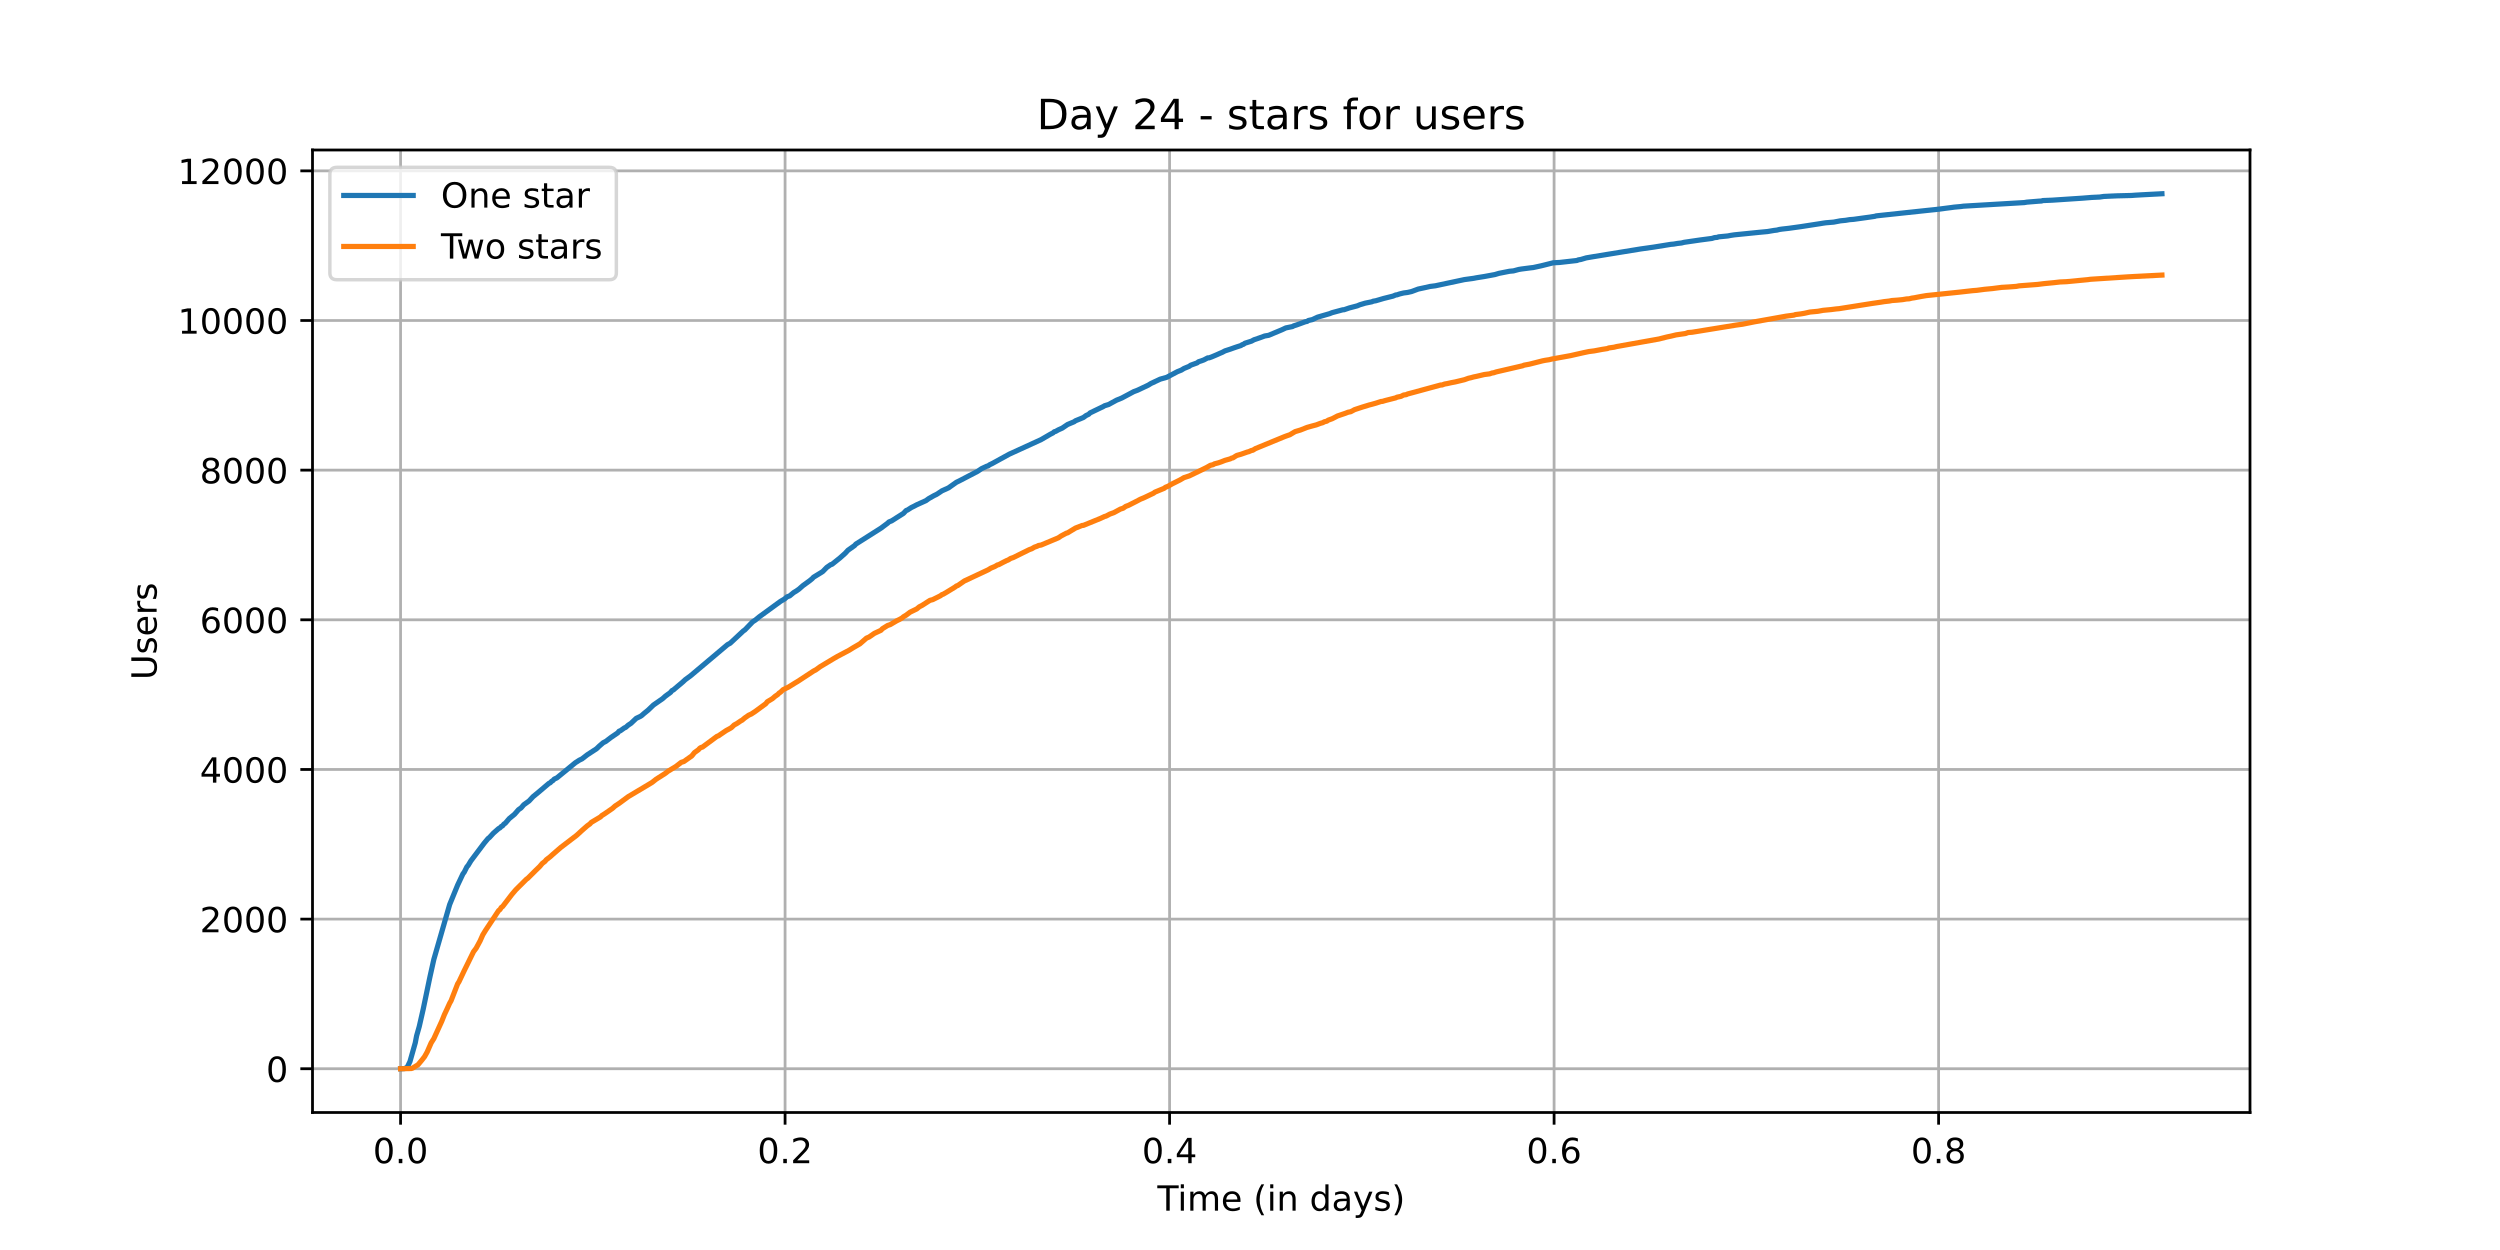 <?xml version="1.0" encoding="utf-8" standalone="no"?>
<!DOCTYPE svg PUBLIC "-//W3C//DTD SVG 1.1//EN"
  "http://www.w3.org/Graphics/SVG/1.1/DTD/svg11.dtd">
<!-- Created with matplotlib (https://matplotlib.org/) -->
<svg height="360pt" version="1.1" viewBox="0 0 720 360" width="720pt" xmlns="http://www.w3.org/2000/svg" xmlns:xlink="http://www.w3.org/1999/xlink">
 <defs>
  <style type="text/css">*{stroke-linecap:butt;stroke-linejoin:round;}</style>
 </defs>
 <g id="figure_1">
  <g id="patch_1">
   <path d="M 0 360 
L 720 360 
L 720 0 
L 0 0 
z
" style="fill:#ffffff;"/>
  </g>
  <g id="axes_1">
   <g id="patch_2">
    <path d="M 90 320.4 
L 648 320.4 
L 648 43.2 
L 90 43.2 
z
" style="fill:#ffffff;"/>
   </g>
   <g id="matplotlib.axis_1">
    <g id="xtick_1">
     <g id="line2d_1">
      <path clip-path="url(#p009ee804f8)" d="M 115.364 320.4 
L 115.364 43.2 
" style="fill:none;stroke:#b0b0b0;stroke-linecap:square;stroke-width:0.8;"/>
     </g>
     <g id="line2d_2">
      <defs>
       <path d="M 0 0 
L 0 3.5 
" id="mb1e931dc56" style="stroke:#000000;stroke-width:0.8;"/>
      </defs>
      <g>
       <use style="stroke:#000000;stroke-width:0.8;" x="115.364" xlink:href="#mb1e931dc56" y="320.4"/>
      </g>
     </g>
     <g id="text_1">
      <!-- 0.0 -->
      <g transform="translate(107.412 334.998)scale(0.1 -0.1)">
       <defs>
        <path d="M 31.781 66.406 
Q 24.172 66.406 20.328 58.906 
Q 16.5 51.422 16.5 36.375 
Q 16.5 21.391 20.328 13.891 
Q 24.172 6.391 31.781 6.391 
Q 39.453 6.391 43.281 13.891 
Q 47.125 21.391 47.125 36.375 
Q 47.125 51.422 43.281 58.906 
Q 39.453 66.406 31.781 66.406 
z
M 31.781 74.219 
Q 44.047 74.219 50.516 64.516 
Q 56.984 54.828 56.984 36.375 
Q 56.984 17.969 50.516 8.266 
Q 44.047 -1.422 31.781 -1.422 
Q 19.531 -1.422 13.062 8.266 
Q 6.594 17.969 6.594 36.375 
Q 6.594 54.828 13.062 64.516 
Q 19.531 74.219 31.781 74.219 
z
" id="DejaVuSans-48"/>
        <path d="M 10.688 12.406 
L 21 12.406 
L 21 0 
L 10.688 0 
z
" id="DejaVuSans-46"/>
       </defs>
       <use xlink:href="#DejaVuSans-48"/>
       <use x="63.623" xlink:href="#DejaVuSans-46"/>
       <use x="95.41" xlink:href="#DejaVuSans-48"/>
      </g>
     </g>
    </g>
    <g id="xtick_2">
     <g id="line2d_3">
      <path clip-path="url(#p009ee804f8)" d="M 226.101 320.4 
L 226.101 43.2 
" style="fill:none;stroke:#b0b0b0;stroke-linecap:square;stroke-width:0.8;"/>
     </g>
     <g id="line2d_4">
      <g>
       <use style="stroke:#000000;stroke-width:0.8;" x="226.101" xlink:href="#mb1e931dc56" y="320.4"/>
      </g>
     </g>
     <g id="text_2">
      <!-- 0.2 -->
      <g transform="translate(218.15 334.998)scale(0.1 -0.1)">
       <defs>
        <path d="M 19.188 8.297 
L 53.609 8.297 
L 53.609 0 
L 7.328 0 
L 7.328 8.297 
Q 12.938 14.109 22.625 23.891 
Q 32.328 33.688 34.812 36.531 
Q 39.547 41.844 41.422 45.531 
Q 43.312 49.219 43.312 52.781 
Q 43.312 58.594 39.234 62.25 
Q 35.156 65.922 28.609 65.922 
Q 23.969 65.922 18.812 64.312 
Q 13.672 62.703 7.812 59.422 
L 7.812 69.391 
Q 13.766 71.781 18.938 73 
Q 24.125 74.219 28.422 74.219 
Q 39.75 74.219 46.484 68.547 
Q 53.219 62.891 53.219 53.422 
Q 53.219 48.922 51.531 44.891 
Q 49.859 40.875 45.406 35.406 
Q 44.188 33.984 37.641 27.219 
Q 31.109 20.453 19.188 8.297 
z
" id="DejaVuSans-50"/>
       </defs>
       <use xlink:href="#DejaVuSans-48"/>
       <use x="63.623" xlink:href="#DejaVuSans-46"/>
       <use x="95.41" xlink:href="#DejaVuSans-50"/>
      </g>
     </g>
    </g>
    <g id="xtick_3">
     <g id="line2d_5">
      <path clip-path="url(#p009ee804f8)" d="M 336.839 320.4 
L 336.839 43.2 
" style="fill:none;stroke:#b0b0b0;stroke-linecap:square;stroke-width:0.8;"/>
     </g>
     <g id="line2d_6">
      <g>
       <use style="stroke:#000000;stroke-width:0.8;" x="336.839" xlink:href="#mb1e931dc56" y="320.4"/>
      </g>
     </g>
     <g id="text_3">
      <!-- 0.4 -->
      <g transform="translate(328.888 334.998)scale(0.1 -0.1)">
       <defs>
        <path d="M 37.797 64.312 
L 12.891 25.391 
L 37.797 25.391 
z
M 35.203 72.906 
L 47.609 72.906 
L 47.609 25.391 
L 58.016 25.391 
L 58.016 17.188 
L 47.609 17.188 
L 47.609 0 
L 37.797 0 
L 37.797 17.188 
L 4.891 17.188 
L 4.891 26.703 
z
" id="DejaVuSans-52"/>
       </defs>
       <use xlink:href="#DejaVuSans-48"/>
       <use x="63.623" xlink:href="#DejaVuSans-46"/>
       <use x="95.41" xlink:href="#DejaVuSans-52"/>
      </g>
     </g>
    </g>
    <g id="xtick_4">
     <g id="line2d_7">
      <path clip-path="url(#p009ee804f8)" d="M 447.577 320.4 
L 447.577 43.2 
" style="fill:none;stroke:#b0b0b0;stroke-linecap:square;stroke-width:0.8;"/>
     </g>
     <g id="line2d_8">
      <g>
       <use style="stroke:#000000;stroke-width:0.8;" x="447.577" xlink:href="#mb1e931dc56" y="320.4"/>
      </g>
     </g>
     <g id="text_4">
      <!-- 0.6 -->
      <g transform="translate(439.625 334.998)scale(0.1 -0.1)">
       <defs>
        <path d="M 33.016 40.375 
Q 26.375 40.375 22.484 35.828 
Q 18.609 31.297 18.609 23.391 
Q 18.609 15.531 22.484 10.953 
Q 26.375 6.391 33.016 6.391 
Q 39.656 6.391 43.531 10.953 
Q 47.406 15.531 47.406 23.391 
Q 47.406 31.297 43.531 35.828 
Q 39.656 40.375 33.016 40.375 
z
M 52.594 71.297 
L 52.594 62.312 
Q 48.875 64.062 45.094 64.984 
Q 41.312 65.922 37.594 65.922 
Q 27.828 65.922 22.672 59.328 
Q 17.531 52.734 16.797 39.406 
Q 19.672 43.656 24.016 45.922 
Q 28.375 48.188 33.594 48.188 
Q 44.578 48.188 50.953 41.516 
Q 57.328 34.859 57.328 23.391 
Q 57.328 12.156 50.688 5.359 
Q 44.047 -1.422 33.016 -1.422 
Q 20.359 -1.422 13.672 8.266 
Q 6.984 17.969 6.984 36.375 
Q 6.984 53.656 15.188 63.938 
Q 23.391 74.219 37.203 74.219 
Q 40.922 74.219 44.703 73.484 
Q 48.484 72.75 52.594 71.297 
z
" id="DejaVuSans-54"/>
       </defs>
       <use xlink:href="#DejaVuSans-48"/>
       <use x="63.623" xlink:href="#DejaVuSans-46"/>
       <use x="95.41" xlink:href="#DejaVuSans-54"/>
      </g>
     </g>
    </g>
    <g id="xtick_5">
     <g id="line2d_9">
      <path clip-path="url(#p009ee804f8)" d="M 558.315 320.4 
L 558.315 43.2 
" style="fill:none;stroke:#b0b0b0;stroke-linecap:square;stroke-width:0.8;"/>
     </g>
     <g id="line2d_10">
      <g>
       <use style="stroke:#000000;stroke-width:0.8;" x="558.315" xlink:href="#mb1e931dc56" y="320.4"/>
      </g>
     </g>
     <g id="text_5">
      <!-- 0.8 -->
      <g transform="translate(550.363 334.998)scale(0.1 -0.1)">
       <defs>
        <path d="M 31.781 34.625 
Q 24.75 34.625 20.719 30.859 
Q 16.703 27.094 16.703 20.516 
Q 16.703 13.922 20.719 10.156 
Q 24.75 6.391 31.781 6.391 
Q 38.812 6.391 42.859 10.172 
Q 46.922 13.969 46.922 20.516 
Q 46.922 27.094 42.891 30.859 
Q 38.875 34.625 31.781 34.625 
z
M 21.922 38.812 
Q 15.578 40.375 12.031 44.719 
Q 8.5 49.078 8.5 55.328 
Q 8.5 64.062 14.719 69.141 
Q 20.953 74.219 31.781 74.219 
Q 42.672 74.219 48.875 69.141 
Q 55.078 64.062 55.078 55.328 
Q 55.078 49.078 51.531 44.719 
Q 48 40.375 41.703 38.812 
Q 48.828 37.156 52.797 32.312 
Q 56.781 27.484 56.781 20.516 
Q 56.781 9.906 50.312 4.234 
Q 43.844 -1.422 31.781 -1.422 
Q 19.734 -1.422 13.25 4.234 
Q 6.781 9.906 6.781 20.516 
Q 6.781 27.484 10.781 32.312 
Q 14.797 37.156 21.922 38.812 
z
M 18.312 54.391 
Q 18.312 48.734 21.844 45.562 
Q 25.391 42.391 31.781 42.391 
Q 38.141 42.391 41.719 45.562 
Q 45.312 48.734 45.312 54.391 
Q 45.312 60.062 41.719 63.234 
Q 38.141 66.406 31.781 66.406 
Q 25.391 66.406 21.844 63.234 
Q 18.312 60.062 18.312 54.391 
z
" id="DejaVuSans-56"/>
       </defs>
       <use xlink:href="#DejaVuSans-48"/>
       <use x="63.623" xlink:href="#DejaVuSans-46"/>
       <use x="95.41" xlink:href="#DejaVuSans-56"/>
      </g>
     </g>
    </g>
    <g id="text_6">
     <!-- Time (in days) -->
     <g transform="translate(333.327 348.677)scale(0.1 -0.1)">
      <defs>
       <path d="M -0.297 72.906 
L 61.375 72.906 
L 61.375 64.594 
L 35.5 64.594 
L 35.5 0 
L 25.594 0 
L 25.594 64.594 
L -0.297 64.594 
z
" id="DejaVuSans-84"/>
       <path d="M 9.422 54.688 
L 18.406 54.688 
L 18.406 0 
L 9.422 0 
z
M 9.422 75.984 
L 18.406 75.984 
L 18.406 64.594 
L 9.422 64.594 
z
" id="DejaVuSans-105"/>
       <path d="M 52 44.188 
Q 55.375 50.25 60.062 53.125 
Q 64.75 56 71.094 56 
Q 79.641 56 84.281 50.016 
Q 88.922 44.047 88.922 33.016 
L 88.922 0 
L 79.891 0 
L 79.891 32.719 
Q 79.891 40.578 77.094 44.375 
Q 74.312 48.188 68.609 48.188 
Q 61.625 48.188 57.562 43.547 
Q 53.516 38.922 53.516 30.906 
L 53.516 0 
L 44.484 0 
L 44.484 32.719 
Q 44.484 40.625 41.703 44.406 
Q 38.922 48.188 33.109 48.188 
Q 26.219 48.188 22.156 43.531 
Q 18.109 38.875 18.109 30.906 
L 18.109 0 
L 9.078 0 
L 9.078 54.688 
L 18.109 54.688 
L 18.109 46.188 
Q 21.188 51.219 25.484 53.609 
Q 29.781 56 35.688 56 
Q 41.656 56 45.828 52.969 
Q 50 49.953 52 44.188 
z
" id="DejaVuSans-109"/>
       <path d="M 56.203 29.594 
L 56.203 25.203 
L 14.891 25.203 
Q 15.484 15.922 20.484 11.062 
Q 25.484 6.203 34.422 6.203 
Q 39.594 6.203 44.453 7.469 
Q 49.312 8.734 54.109 11.281 
L 54.109 2.781 
Q 49.266 0.734 44.188 -0.344 
Q 39.109 -1.422 33.891 -1.422 
Q 20.797 -1.422 13.156 6.188 
Q 5.516 13.812 5.516 26.812 
Q 5.516 40.234 12.766 48.109 
Q 20.016 56 32.328 56 
Q 43.359 56 49.781 48.891 
Q 56.203 41.797 56.203 29.594 
z
M 47.219 32.234 
Q 47.125 39.594 43.094 43.984 
Q 39.062 48.391 32.422 48.391 
Q 24.906 48.391 20.391 44.141 
Q 15.875 39.891 15.188 32.172 
z
" id="DejaVuSans-101"/>
       <path id="DejaVuSans-32"/>
       <path d="M 31 75.875 
Q 24.469 64.656 21.281 53.656 
Q 18.109 42.672 18.109 31.391 
Q 18.109 20.125 21.312 9.062 
Q 24.516 -2 31 -13.188 
L 23.188 -13.188 
Q 15.875 -1.703 12.234 9.375 
Q 8.594 20.453 8.594 31.391 
Q 8.594 42.281 12.203 53.312 
Q 15.828 64.359 23.188 75.875 
z
" id="DejaVuSans-40"/>
       <path d="M 54.891 33.016 
L 54.891 0 
L 45.906 0 
L 45.906 32.719 
Q 45.906 40.484 42.875 44.328 
Q 39.844 48.188 33.797 48.188 
Q 26.516 48.188 22.312 43.547 
Q 18.109 38.922 18.109 30.906 
L 18.109 0 
L 9.078 0 
L 9.078 54.688 
L 18.109 54.688 
L 18.109 46.188 
Q 21.344 51.125 25.703 53.562 
Q 30.078 56 35.797 56 
Q 45.219 56 50.047 50.172 
Q 54.891 44.344 54.891 33.016 
z
" id="DejaVuSans-110"/>
       <path d="M 45.406 46.391 
L 45.406 75.984 
L 54.391 75.984 
L 54.391 0 
L 45.406 0 
L 45.406 8.203 
Q 42.578 3.328 38.25 0.953 
Q 33.938 -1.422 27.875 -1.422 
Q 17.969 -1.422 11.734 6.484 
Q 5.516 14.406 5.516 27.297 
Q 5.516 40.188 11.734 48.094 
Q 17.969 56 27.875 56 
Q 33.938 56 38.25 53.625 
Q 42.578 51.266 45.406 46.391 
z
M 14.797 27.297 
Q 14.797 17.391 18.875 11.75 
Q 22.953 6.109 30.078 6.109 
Q 37.203 6.109 41.297 11.75 
Q 45.406 17.391 45.406 27.297 
Q 45.406 37.203 41.297 42.844 
Q 37.203 48.484 30.078 48.484 
Q 22.953 48.484 18.875 42.844 
Q 14.797 37.203 14.797 27.297 
z
" id="DejaVuSans-100"/>
       <path d="M 34.281 27.484 
Q 23.391 27.484 19.188 25 
Q 14.984 22.516 14.984 16.5 
Q 14.984 11.719 18.141 8.906 
Q 21.297 6.109 26.703 6.109 
Q 34.188 6.109 38.703 11.406 
Q 43.219 16.703 43.219 25.484 
L 43.219 27.484 
z
M 52.203 31.203 
L 52.203 0 
L 43.219 0 
L 43.219 8.297 
Q 40.141 3.328 35.547 0.953 
Q 30.953 -1.422 24.312 -1.422 
Q 15.922 -1.422 10.953 3.297 
Q 6 8.016 6 15.922 
Q 6 25.141 12.172 29.828 
Q 18.359 34.516 30.609 34.516 
L 43.219 34.516 
L 43.219 35.406 
Q 43.219 41.609 39.141 45 
Q 35.062 48.391 27.688 48.391 
Q 23 48.391 18.547 47.266 
Q 14.109 46.141 10.016 43.891 
L 10.016 52.203 
Q 14.938 54.109 19.578 55.047 
Q 24.219 56 28.609 56 
Q 40.484 56 46.344 49.844 
Q 52.203 43.703 52.203 31.203 
z
" id="DejaVuSans-97"/>
       <path d="M 32.172 -5.078 
Q 28.375 -14.844 24.75 -17.812 
Q 21.141 -20.797 15.094 -20.797 
L 7.906 -20.797 
L 7.906 -13.281 
L 13.188 -13.281 
Q 16.891 -13.281 18.938 -11.516 
Q 21 -9.766 23.484 -3.219 
L 25.094 0.875 
L 2.984 54.688 
L 12.5 54.688 
L 29.594 11.922 
L 46.688 54.688 
L 56.203 54.688 
z
" id="DejaVuSans-121"/>
       <path d="M 44.281 53.078 
L 44.281 44.578 
Q 40.484 46.531 36.375 47.5 
Q 32.281 48.484 27.875 48.484 
Q 21.188 48.484 17.844 46.438 
Q 14.5 44.391 14.5 40.281 
Q 14.5 37.156 16.891 35.375 
Q 19.281 33.594 26.516 31.984 
L 29.594 31.297 
Q 39.156 29.25 43.188 25.516 
Q 47.219 21.781 47.219 15.094 
Q 47.219 7.469 41.188 3.016 
Q 35.156 -1.422 24.609 -1.422 
Q 20.219 -1.422 15.453 -0.562 
Q 10.688 0.297 5.422 2 
L 5.422 11.281 
Q 10.406 8.688 15.234 7.391 
Q 20.062 6.109 24.812 6.109 
Q 31.156 6.109 34.562 8.281 
Q 37.984 10.453 37.984 14.406 
Q 37.984 18.062 35.516 20.016 
Q 33.062 21.969 24.703 23.781 
L 21.578 24.516 
Q 13.234 26.266 9.516 29.906 
Q 5.812 33.547 5.812 39.891 
Q 5.812 47.609 11.281 51.797 
Q 16.75 56 26.812 56 
Q 31.781 56 36.172 55.266 
Q 40.578 54.547 44.281 53.078 
z
" id="DejaVuSans-115"/>
       <path d="M 8.016 75.875 
L 15.828 75.875 
Q 23.141 64.359 26.781 53.312 
Q 30.422 42.281 30.422 31.391 
Q 30.422 20.453 26.781 9.375 
Q 23.141 -1.703 15.828 -13.188 
L 8.016 -13.188 
Q 14.5 -2 17.703 9.062 
Q 20.906 20.125 20.906 31.391 
Q 20.906 42.672 17.703 53.656 
Q 14.5 64.656 8.016 75.875 
z
" id="DejaVuSans-41"/>
      </defs>
      <use xlink:href="#DejaVuSans-84"/>
      <use x="57.959" xlink:href="#DejaVuSans-105"/>
      <use x="85.742" xlink:href="#DejaVuSans-109"/>
      <use x="183.154" xlink:href="#DejaVuSans-101"/>
      <use x="244.678" xlink:href="#DejaVuSans-32"/>
      <use x="276.465" xlink:href="#DejaVuSans-40"/>
      <use x="315.479" xlink:href="#DejaVuSans-105"/>
      <use x="343.262" xlink:href="#DejaVuSans-110"/>
      <use x="406.641" xlink:href="#DejaVuSans-32"/>
      <use x="438.428" xlink:href="#DejaVuSans-100"/>
      <use x="501.904" xlink:href="#DejaVuSans-97"/>
      <use x="563.184" xlink:href="#DejaVuSans-121"/>
      <use x="622.363" xlink:href="#DejaVuSans-115"/>
      <use x="674.463" xlink:href="#DejaVuSans-41"/>
     </g>
    </g>
   </g>
   <g id="matplotlib.axis_2">
    <g id="ytick_1">
     <g id="line2d_11">
      <path clip-path="url(#p009ee804f8)" d="M 90 307.8 
L 648 307.8 
" style="fill:none;stroke:#b0b0b0;stroke-linecap:square;stroke-width:0.8;"/>
     </g>
     <g id="line2d_12">
      <defs>
       <path d="M 0 0 
L -3.5 0 
" id="mcac20d9ba2" style="stroke:#000000;stroke-width:0.8;"/>
      </defs>
      <g>
       <use style="stroke:#000000;stroke-width:0.8;" x="90" xlink:href="#mcac20d9ba2" y="307.8"/>
      </g>
     </g>
     <g id="text_7">
      <!-- 0 -->
      <g transform="translate(76.638 311.599)scale(0.1 -0.1)">
       <use xlink:href="#DejaVuSans-48"/>
      </g>
     </g>
    </g>
    <g id="ytick_2">
     <g id="line2d_13">
      <path clip-path="url(#p009ee804f8)" d="M 90 264.701 
L 648 264.701 
" style="fill:none;stroke:#b0b0b0;stroke-linecap:square;stroke-width:0.8;"/>
     </g>
     <g id="line2d_14">
      <g>
       <use style="stroke:#000000;stroke-width:0.8;" x="90" xlink:href="#mcac20d9ba2" y="264.701"/>
      </g>
     </g>
     <g id="text_8">
      <!-- 2000 -->
      <g transform="translate(57.55 268.5)scale(0.1 -0.1)">
       <use xlink:href="#DejaVuSans-50"/>
       <use x="63.623" xlink:href="#DejaVuSans-48"/>
       <use x="127.246" xlink:href="#DejaVuSans-48"/>
       <use x="190.869" xlink:href="#DejaVuSans-48"/>
      </g>
     </g>
    </g>
    <g id="ytick_3">
     <g id="line2d_15">
      <path clip-path="url(#p009ee804f8)" d="M 90 221.602 
L 648 221.602 
" style="fill:none;stroke:#b0b0b0;stroke-linecap:square;stroke-width:0.8;"/>
     </g>
     <g id="line2d_16">
      <g>
       <use style="stroke:#000000;stroke-width:0.8;" x="90" xlink:href="#mcac20d9ba2" y="221.602"/>
      </g>
     </g>
     <g id="text_9">
      <!-- 4000 -->
      <g transform="translate(57.55 225.401)scale(0.1 -0.1)">
       <use xlink:href="#DejaVuSans-52"/>
       <use x="63.623" xlink:href="#DejaVuSans-48"/>
       <use x="127.246" xlink:href="#DejaVuSans-48"/>
       <use x="190.869" xlink:href="#DejaVuSans-48"/>
      </g>
     </g>
    </g>
    <g id="ytick_4">
     <g id="line2d_17">
      <path clip-path="url(#p009ee804f8)" d="M 90 178.503 
L 648 178.503 
" style="fill:none;stroke:#b0b0b0;stroke-linecap:square;stroke-width:0.8;"/>
     </g>
     <g id="line2d_18">
      <g>
       <use style="stroke:#000000;stroke-width:0.8;" x="90" xlink:href="#mcac20d9ba2" y="178.503"/>
      </g>
     </g>
     <g id="text_10">
      <!-- 6000 -->
      <g transform="translate(57.55 182.302)scale(0.1 -0.1)">
       <use xlink:href="#DejaVuSans-54"/>
       <use x="63.623" xlink:href="#DejaVuSans-48"/>
       <use x="127.246" xlink:href="#DejaVuSans-48"/>
       <use x="190.869" xlink:href="#DejaVuSans-48"/>
      </g>
     </g>
    </g>
    <g id="ytick_5">
     <g id="line2d_19">
      <path clip-path="url(#p009ee804f8)" d="M 90 135.404 
L 648 135.404 
" style="fill:none;stroke:#b0b0b0;stroke-linecap:square;stroke-width:0.8;"/>
     </g>
     <g id="line2d_20">
      <g>
       <use style="stroke:#000000;stroke-width:0.8;" x="90" xlink:href="#mcac20d9ba2" y="135.404"/>
      </g>
     </g>
     <g id="text_11">
      <!-- 8000 -->
      <g transform="translate(57.55 139.203)scale(0.1 -0.1)">
       <use xlink:href="#DejaVuSans-56"/>
       <use x="63.623" xlink:href="#DejaVuSans-48"/>
       <use x="127.246" xlink:href="#DejaVuSans-48"/>
       <use x="190.869" xlink:href="#DejaVuSans-48"/>
      </g>
     </g>
    </g>
    <g id="ytick_6">
     <g id="line2d_21">
      <path clip-path="url(#p009ee804f8)" d="M 90 92.305 
L 648 92.305 
" style="fill:none;stroke:#b0b0b0;stroke-linecap:square;stroke-width:0.8;"/>
     </g>
     <g id="line2d_22">
      <g>
       <use style="stroke:#000000;stroke-width:0.8;" x="90" xlink:href="#mcac20d9ba2" y="92.305"/>
      </g>
     </g>
     <g id="text_12">
      <!-- 10000 -->
      <g transform="translate(51.188 96.104)scale(0.1 -0.1)">
       <defs>
        <path d="M 12.406 8.297 
L 28.516 8.297 
L 28.516 63.922 
L 10.984 60.406 
L 10.984 69.391 
L 28.422 72.906 
L 38.281 72.906 
L 38.281 8.297 
L 54.391 8.297 
L 54.391 0 
L 12.406 0 
z
" id="DejaVuSans-49"/>
       </defs>
       <use xlink:href="#DejaVuSans-49"/>
       <use x="63.623" xlink:href="#DejaVuSans-48"/>
       <use x="127.246" xlink:href="#DejaVuSans-48"/>
       <use x="190.869" xlink:href="#DejaVuSans-48"/>
       <use x="254.492" xlink:href="#DejaVuSans-48"/>
      </g>
     </g>
    </g>
    <g id="ytick_7">
     <g id="line2d_23">
      <path clip-path="url(#p009ee804f8)" d="M 90 49.206 
L 648 49.206 
" style="fill:none;stroke:#b0b0b0;stroke-linecap:square;stroke-width:0.8;"/>
     </g>
     <g id="line2d_24">
      <g>
       <use style="stroke:#000000;stroke-width:0.8;" x="90" xlink:href="#mcac20d9ba2" y="49.206"/>
      </g>
     </g>
     <g id="text_13">
      <!-- 12000 -->
      <g transform="translate(51.188 53.005)scale(0.1 -0.1)">
       <use xlink:href="#DejaVuSans-49"/>
       <use x="63.623" xlink:href="#DejaVuSans-50"/>
       <use x="127.246" xlink:href="#DejaVuSans-48"/>
       <use x="190.869" xlink:href="#DejaVuSans-48"/>
       <use x="254.492" xlink:href="#DejaVuSans-48"/>
      </g>
     </g>
    </g>
    <g id="text_14">
     <!-- Users -->
     <g transform="translate(45.108 195.801)rotate(-90)scale(0.1 -0.1)">
      <defs>
       <path d="M 8.688 72.906 
L 18.609 72.906 
L 18.609 28.609 
Q 18.609 16.891 22.844 11.734 
Q 27.094 6.594 36.625 6.594 
Q 46.094 6.594 50.344 11.734 
Q 54.594 16.891 54.594 28.609 
L 54.594 72.906 
L 64.5 72.906 
L 64.5 27.391 
Q 64.5 13.141 57.438 5.859 
Q 50.391 -1.422 36.625 -1.422 
Q 22.797 -1.422 15.734 5.859 
Q 8.688 13.141 8.688 27.391 
z
" id="DejaVuSans-85"/>
       <path d="M 41.109 46.297 
Q 39.594 47.172 37.812 47.578 
Q 36.031 48 33.891 48 
Q 26.266 48 22.188 43.047 
Q 18.109 38.094 18.109 28.812 
L 18.109 0 
L 9.078 0 
L 9.078 54.688 
L 18.109 54.688 
L 18.109 46.188 
Q 20.953 51.172 25.484 53.578 
Q 30.031 56 36.531 56 
Q 37.453 56 38.578 55.875 
Q 39.703 55.766 41.062 55.516 
z
" id="DejaVuSans-114"/>
      </defs>
      <use xlink:href="#DejaVuSans-85"/>
      <use x="73.193" xlink:href="#DejaVuSans-115"/>
      <use x="125.293" xlink:href="#DejaVuSans-101"/>
      <use x="186.816" xlink:href="#DejaVuSans-114"/>
      <use x="227.93" xlink:href="#DejaVuSans-115"/>
     </g>
    </g>
   </g>
   <g id="line2d_25">
    <path clip-path="url(#p009ee804f8)" d="M 115.364 307.8 
L 116.549 307.757 
L 117.312 307.304 
L 118.074 305.71 
L 119.6 300.322 
L 119.984 298.318 
L 120.747 295.625 
L 121.887 290.625 
L 123.791 281.488 
L 124.938 276.338 
L 129.507 260.499 
L 131.032 256.771 
L 131.795 254.917 
L 133.32 251.685 
L 133.705 251.168 
L 134.461 249.659 
L 134.845 249.207 
L 135.608 247.935 
L 139.415 242.871 
L 140.562 241.492 
L 140.94 241.212 
L 142.087 239.962 
L 143.606 238.626 
L 143.99 238.432 
L 144.368 238.023 
L 144.753 237.829 
L 145.131 237.333 
L 145.515 237.096 
L 146.656 235.76 
L 148.181 234.51 
L 149.322 233.196 
L 150.085 232.657 
L 150.847 231.773 
L 151.988 230.954 
L 152.372 230.674 
L 153.513 229.446 
L 155.038 228.196 
L 155.801 227.55 
L 156.563 226.903 
L 158.089 225.61 
L 158.467 225.438 
L 158.851 225.028 
L 159.229 224.813 
L 159.607 224.382 
L 160.37 224.037 
L 165.708 219.662 
L 166.849 218.93 
L 167.612 218.563 
L 169.137 217.378 
L 171.809 215.633 
L 172.565 214.9 
L 173.712 213.909 
L 174.475 213.521 
L 176 212.357 
L 177.904 211.064 
L 178.282 210.59 
L 178.666 210.461 
L 179.807 209.642 
L 180.185 209.491 
L 180.948 208.823 
L 181.71 208.327 
L 183.235 206.884 
L 184.376 206.345 
L 184.761 206.108 
L 185.523 205.44 
L 186.664 204.513 
L 188.189 203.048 
L 190.855 201.195 
L 191.618 200.505 
L 193.143 199.384 
L 193.521 198.889 
L 193.905 198.716 
L 196.571 196.475 
L 197.334 195.764 
L 198.859 194.644 
L 209.529 185.657 
L 210.292 185.248 
L 214.098 181.692 
L 214.477 181.455 
L 216.764 179.085 
L 217.527 178.589 
L 218.674 177.641 
L 224.768 173.202 
L 225.909 172.534 
L 226.672 171.887 
L 227.434 171.607 
L 228.575 170.659 
L 229.338 170.206 
L 230.1 169.668 
L 231.247 168.655 
L 233.151 167.276 
L 233.913 166.651 
L 234.291 166.241 
L 236.579 164.841 
L 236.964 164.582 
L 238.104 163.418 
L 239.245 162.621 
L 239.63 162.513 
L 241.917 160.681 
L 243.436 159.324 
L 244.199 158.483 
L 246.109 157.126 
L 246.487 156.695 
L 253.728 152.105 
L 255.632 150.683 
L 256.016 150.316 
L 256.779 150.014 
L 260.207 147.838 
L 260.97 147.019 
L 261.348 146.89 
L 262.495 146.157 
L 263.251 145.791 
L 264.014 145.381 
L 266.686 144.175 
L 267.449 143.614 
L 268.967 142.752 
L 269.73 142.386 
L 270.493 141.89 
L 271.255 141.373 
L 273.159 140.511 
L 275.446 138.895 
L 276.209 138.529 
L 281.547 135.749 
L 282.688 134.973 
L 284.213 134.262 
L 284.591 134.176 
L 284.976 133.874 
L 285.738 133.508 
L 290.686 130.792 
L 299.837 126.612 
L 302.503 125.06 
L 303.265 124.672 
L 303.644 124.327 
L 304.028 124.241 
L 304.784 123.81 
L 305.931 123.293 
L 307.457 122.259 
L 309.36 121.461 
L 309.738 121.181 
L 311.263 120.556 
L 312.026 120.233 
L 312.788 119.673 
L 313.551 119.306 
L 313.935 118.919 
L 317.742 117.087 
L 318.127 116.85 
L 319.267 116.505 
L 320.408 115.88 
L 321.555 115.255 
L 323.08 114.63 
L 326.509 112.798 
L 327.65 112.367 
L 330.7 110.924 
L 331.463 110.45 
L 334.128 109.2 
L 336.032 108.661 
L 339.082 107.045 
L 340.223 106.592 
L 340.986 106.118 
L 342.511 105.493 
L 342.889 105.191 
L 344.792 104.502 
L 345.177 104.179 
L 345.939 103.942 
L 346.702 103.661 
L 347.843 103.058 
L 348.227 103.058 
L 348.99 102.778 
L 350.508 102.131 
L 351.271 101.787 
L 352.034 101.463 
L 352.796 101.054 
L 354.321 100.558 
L 355.462 100.149 
L 356.225 99.89 
L 357.372 99.524 
L 357.75 99.265 
L 358.134 99.158 
L 358.513 98.856 
L 360.416 98.253 
L 361.179 97.843 
L 362.704 97.326 
L 364.229 96.766 
L 365.37 96.572 
L 369.183 94.977 
L 370.323 94.438 
L 372.233 94.05 
L 372.611 93.835 
L 373.374 93.598 
L 376.04 92.628 
L 376.424 92.585 
L 376.802 92.305 
L 377.949 92.046 
L 379.468 91.335 
L 382.897 90.344 
L 383.659 90.042 
L 386.71 89.223 
L 387.094 89.202 
L 388.613 88.685 
L 390.901 88.081 
L 391.663 87.758 
L 393.189 87.305 
L 395.092 86.917 
L 395.476 86.745 
L 396.239 86.616 
L 398.52 85.948 
L 401.193 85.28 
L 401.955 84.956 
L 402.333 84.913 
L 403.096 84.655 
L 404.237 84.375 
L 405.384 84.224 
L 406.525 83.965 
L 408.428 83.254 
L 410.338 82.845 
L 411.856 82.5 
L 413.382 82.306 
L 421.77 80.517 
L 424.436 80.151 
L 425.199 80 
L 427.487 79.634 
L 430.531 79.073 
L 431.678 78.729 
L 434.728 78.125 
L 435.869 78.018 
L 437.394 77.608 
L 438.157 77.479 
L 440.823 77.134 
L 441.585 77.048 
L 443.873 76.552 
L 447.308 75.69 
L 449.211 75.582 
L 454.165 75.022 
L 454.549 74.85 
L 455.312 74.72 
L 456.837 74.268 
L 458.741 73.945 
L 472.461 71.704 
L 476.274 71.165 
L 481.228 70.367 
L 481.99 70.303 
L 483.131 70.109 
L 484.272 69.98 
L 485.034 69.786 
L 489.61 69.118 
L 493.045 68.665 
L 493.801 68.428 
L 494.564 68.363 
L 494.948 68.213 
L 497.614 67.954 
L 498.377 67.803 
L 499.524 67.631 
L 506.765 66.898 
L 509.053 66.683 
L 510.963 66.359 
L 511.726 66.273 
L 512.488 66.079 
L 513.251 65.971 
L 515.154 65.756 
L 518.583 65.282 
L 524.299 64.398 
L 525.061 64.269 
L 525.824 64.161 
L 528.112 63.967 
L 530.022 63.601 
L 531.547 63.45 
L 532.688 63.256 
L 533.835 63.17 
L 537.263 62.696 
L 539.929 62.308 
L 540.314 62.179 
L 541.076 62.092 
L 555.175 60.584 
L 557.463 60.347 
L 562.038 59.765 
L 562.801 59.657 
L 564.704 59.485 
L 565.467 59.377 
L 583 58.343 
L 583.763 58.214 
L 587.191 57.933 
L 587.954 57.89 
L 588.338 57.761 
L 591.004 57.653 
L 599.771 57.071 
L 602.443 56.856 
L 604.731 56.748 
L 605.872 56.576 
L 608.16 56.468 
L 609.685 56.403 
L 613.876 56.296 
L 615.017 56.209 
L 616.92 56.102 
L 622.636 55.8 
L 622.636 55.8 
" style="fill:none;stroke:#1f77b4;stroke-linecap:square;stroke-width:1.5;"/>
   </g>
   <g id="line2d_26">
    <path clip-path="url(#p009ee804f8)" d="M 115.364 307.8 
L 118.459 307.735 
L 118.837 307.606 
L 119.984 306.895 
L 120.362 306.679 
L 121.509 305.3 
L 122.266 304.331 
L 123.028 302.973 
L 124.175 300.344 
L 124.938 299.137 
L 127.219 294.138 
L 127.982 292.22 
L 128.744 290.603 
L 129.507 288.923 
L 129.892 288.255 
L 131.795 283.363 
L 132.179 282.759 
L 133.705 279.527 
L 134.461 277.997 
L 136.37 274.097 
L 137.133 273.084 
L 138.274 270.972 
L 139.036 269.248 
L 139.799 267.998 
L 143.606 262.244 
L 143.99 261.964 
L 144.368 261.339 
L 144.753 261.081 
L 147.419 257.59 
L 148.559 256.254 
L 151.61 253.215 
L 151.988 252.956 
L 154.276 250.672 
L 155.416 249.573 
L 156.179 248.668 
L 156.942 248.086 
L 157.326 247.612 
L 158.467 246.729 
L 159.229 246.039 
L 161.517 244.057 
L 166.086 240.566 
L 167.612 239.165 
L 168.374 238.497 
L 169.137 237.829 
L 169.899 237.29 
L 170.278 236.859 
L 172.95 235.264 
L 173.328 234.876 
L 174.091 234.402 
L 176.378 232.829 
L 177.141 232.14 
L 178.282 231.385 
L 180.948 229.424 
L 186.664 226.02 
L 187.811 225.33 
L 188.952 224.425 
L 191.618 222.723 
L 192.38 222.119 
L 194.668 220.74 
L 196.193 219.555 
L 196.949 219.318 
L 199.237 217.701 
L 200 216.753 
L 201.141 215.934 
L 201.525 215.503 
L 201.903 215.266 
L 202.288 215.18 
L 206.479 212.077 
L 206.857 211.948 
L 209.145 210.396 
L 210.292 209.771 
L 210.67 209.534 
L 211.433 208.802 
L 212.195 208.392 
L 213.336 207.616 
L 213.72 207.422 
L 214.477 206.776 
L 215.624 205.979 
L 216.386 205.634 
L 217.527 204.88 
L 220.577 202.638 
L 220.955 202.121 
L 222.481 201.195 
L 223.243 200.527 
L 224.006 200.009 
L 224.384 199.6 
L 224.768 199.363 
L 225.531 198.63 
L 227.056 197.897 
L 228.96 196.712 
L 229.722 196.26 
L 234.291 193.264 
L 235.054 192.855 
L 236.201 192.014 
L 240.008 189.73 
L 241.155 189.062 
L 244.583 187.252 
L 245.724 186.541 
L 247.249 185.657 
L 247.634 185.442 
L 249.537 183.783 
L 250.3 183.459 
L 251.825 182.403 
L 253.728 181.52 
L 254.106 181.089 
L 254.869 180.615 
L 255.632 180.141 
L 256.394 179.882 
L 258.297 178.762 
L 259.06 178.395 
L 259.823 177.964 
L 260.207 177.619 
L 260.97 177.167 
L 262.11 176.305 
L 264.014 175.378 
L 264.776 174.753 
L 265.539 174.365 
L 267.827 172.9 
L 268.589 172.706 
L 270.115 171.952 
L 270.877 171.564 
L 271.255 171.262 
L 271.64 171.133 
L 272.781 170.465 
L 275.068 169.064 
L 275.446 168.763 
L 275.831 168.633 
L 277.734 167.319 
L 284.591 164.108 
L 285.354 163.634 
L 286.495 163.16 
L 287.257 162.707 
L 287.642 162.621 
L 288.782 162.018 
L 289.929 161.436 
L 290.308 161.306 
L 291.07 160.832 
L 291.833 160.574 
L 296.402 158.311 
L 297.165 158.031 
L 297.927 157.578 
L 298.69 157.32 
L 299.074 157.104 
L 299.837 156.975 
L 304.784 154.906 
L 305.547 154.389 
L 307.072 153.57 
L 307.457 153.462 
L 309.738 152.083 
L 311.648 151.329 
L 312.026 151.307 
L 316.98 149.282 
L 318.127 148.743 
L 318.505 148.657 
L 319.645 148.053 
L 320.793 147.644 
L 322.696 146.61 
L 323.458 146.373 
L 324.221 145.834 
L 324.984 145.554 
L 327.271 144.39 
L 328.412 143.787 
L 329.553 143.313 
L 332.219 142.041 
L 332.603 141.739 
L 335.269 140.64 
L 335.647 140.339 
L 336.41 140.037 
L 337.557 139.369 
L 339.845 138.227 
L 340.986 137.559 
L 342.511 137.063 
L 345.177 135.77 
L 345.939 135.404 
L 347.464 134.65 
L 348.605 134.003 
L 349.368 133.831 
L 349.746 133.594 
L 350.893 133.292 
L 351.656 133.033 
L 352.796 132.581 
L 354.321 132.15 
L 354.7 131.934 
L 355.084 131.87 
L 355.847 131.374 
L 356.225 131.159 
L 357.372 130.835 
L 359.275 130.167 
L 359.653 130.081 
L 360.416 129.736 
L 360.8 129.672 
L 361.563 129.198 
L 369.945 125.75 
L 370.708 125.47 
L 371.47 125.211 
L 372.996 124.306 
L 374.514 123.853 
L 376.424 123.099 
L 377.949 122.668 
L 379.09 122.366 
L 380.231 121.935 
L 380.993 121.72 
L 381.378 121.483 
L 382.141 121.289 
L 382.519 121.009 
L 383.659 120.599 
L 384.422 120.211 
L 385.185 119.802 
L 386.71 119.285 
L 387.472 119.026 
L 388.235 118.725 
L 388.998 118.574 
L 390.138 117.97 
L 392.426 117.216 
L 394.329 116.634 
L 395.092 116.44 
L 396.239 116.117 
L 397.758 115.621 
L 398.142 115.6 
L 398.905 115.363 
L 401.955 114.587 
L 402.333 114.393 
L 403.474 114.156 
L 404.237 113.768 
L 404.999 113.66 
L 405.384 113.466 
L 406.525 113.165 
L 414.907 110.881 
L 415.291 110.881 
L 416.054 110.6 
L 416.81 110.471 
L 417.957 110.213 
L 419.098 109.997 
L 421.77 109.351 
L 422.911 108.941 
L 423.674 108.769 
L 424.436 108.553 
L 425.199 108.402 
L 427.487 107.864 
L 429.005 107.67 
L 429.768 107.411 
L 430.153 107.368 
L 430.915 107.109 
L 438.535 105.342 
L 438.919 105.17 
L 440.444 104.89 
L 443.495 104.114 
L 444.257 103.92 
L 445.02 103.769 
L 446.161 103.597 
L 446.923 103.403 
L 452.262 102.433 
L 454.165 102.002 
L 456.075 101.571 
L 457.6 101.248 
L 459.119 101.054 
L 461.406 100.623 
L 462.932 100.386 
L 463.316 100.214 
L 464.841 99.998 
L 465.604 99.804 
L 477.799 97.628 
L 480.081 97.046 
L 481.228 96.809 
L 482.753 96.442 
L 485.419 96.054 
L 486.181 95.774 
L 487.322 95.688 
L 499.902 93.641 
L 500.665 93.533 
L 501.812 93.382 
L 505.24 92.693 
L 514.391 91.055 
L 515.532 90.904 
L 516.679 90.753 
L 517.057 90.602 
L 518.583 90.409 
L 519.73 90.215 
L 521.255 89.87 
L 523.536 89.654 
L 525.061 89.374 
L 527.349 89.159 
L 528.875 88.965 
L 529.637 88.9 
L 539.166 87.392 
L 541.839 87.004 
L 542.601 86.874 
L 544.12 86.702 
L 544.883 86.551 
L 546.408 86.443 
L 547.933 86.293 
L 549.08 86.099 
L 549.843 86.056 
L 550.606 85.862 
L 551.362 85.754 
L 552.124 85.603 
L 553.271 85.387 
L 554.797 85.129 
L 564.326 84.138 
L 566.229 83.922 
L 568.133 83.707 
L 569.28 83.62 
L 571.568 83.319 
L 573.849 83.103 
L 574.996 82.952 
L 576.521 82.758 
L 578.425 82.651 
L 580.712 82.478 
L 581.475 82.327 
L 586.813 81.918 
L 588.717 81.681 
L 591.389 81.422 
L 593.292 81.207 
L 595.195 81.121 
L 601.296 80.539 
L 602.059 80.431 
L 612.729 79.742 
L 614.639 79.634 
L 622.636 79.224 
L 622.636 79.224 
" style="fill:none;stroke:#ff7f0e;stroke-linecap:square;stroke-width:1.5;"/>
   </g>
   <g id="patch_3">
    <path d="M 90 320.4 
L 90 43.2 
" style="fill:none;stroke:#000000;stroke-linecap:square;stroke-linejoin:miter;stroke-width:0.8;"/>
   </g>
   <g id="patch_4">
    <path d="M 648 320.4 
L 648 43.2 
" style="fill:none;stroke:#000000;stroke-linecap:square;stroke-linejoin:miter;stroke-width:0.8;"/>
   </g>
   <g id="patch_5">
    <path d="M 90 320.4 
L 648 320.4 
" style="fill:none;stroke:#000000;stroke-linecap:square;stroke-linejoin:miter;stroke-width:0.8;"/>
   </g>
   <g id="patch_6">
    <path d="M 90 43.2 
L 648 43.2 
" style="fill:none;stroke:#000000;stroke-linecap:square;stroke-linejoin:miter;stroke-width:0.8;"/>
   </g>
   <g id="text_15">
    <!-- Day 24 - stars for users -->
    <g transform="translate(298.609 37.2)scale(0.12 -0.12)">
     <defs>
      <path d="M 19.672 64.797 
L 19.672 8.109 
L 31.594 8.109 
Q 46.688 8.109 53.688 14.938 
Q 60.688 21.781 60.688 36.531 
Q 60.688 51.172 53.688 57.984 
Q 46.688 64.797 31.594 64.797 
z
M 9.812 72.906 
L 30.078 72.906 
Q 51.266 72.906 61.172 64.094 
Q 71.094 55.281 71.094 36.531 
Q 71.094 17.672 61.125 8.828 
Q 51.172 0 30.078 0 
L 9.812 0 
z
" id="DejaVuSans-68"/>
      <path d="M 4.891 31.391 
L 31.203 31.391 
L 31.203 23.391 
L 4.891 23.391 
z
" id="DejaVuSans-45"/>
      <path d="M 18.312 70.219 
L 18.312 54.688 
L 36.812 54.688 
L 36.812 47.703 
L 18.312 47.703 
L 18.312 18.016 
Q 18.312 11.328 20.141 9.422 
Q 21.969 7.516 27.594 7.516 
L 36.812 7.516 
L 36.812 0 
L 27.594 0 
Q 17.188 0 13.234 3.875 
Q 9.281 7.766 9.281 18.016 
L 9.281 47.703 
L 2.688 47.703 
L 2.688 54.688 
L 9.281 54.688 
L 9.281 70.219 
z
" id="DejaVuSans-116"/>
      <path d="M 37.109 75.984 
L 37.109 68.5 
L 28.516 68.5 
Q 23.688 68.5 21.797 66.547 
Q 19.922 64.594 19.922 59.516 
L 19.922 54.688 
L 34.719 54.688 
L 34.719 47.703 
L 19.922 47.703 
L 19.922 0 
L 10.891 0 
L 10.891 47.703 
L 2.297 47.703 
L 2.297 54.688 
L 10.891 54.688 
L 10.891 58.5 
Q 10.891 67.625 15.141 71.797 
Q 19.391 75.984 28.609 75.984 
z
" id="DejaVuSans-102"/>
      <path d="M 30.609 48.391 
Q 23.391 48.391 19.188 42.75 
Q 14.984 37.109 14.984 27.297 
Q 14.984 17.484 19.156 11.844 
Q 23.344 6.203 30.609 6.203 
Q 37.797 6.203 41.984 11.859 
Q 46.188 17.531 46.188 27.297 
Q 46.188 37.016 41.984 42.703 
Q 37.797 48.391 30.609 48.391 
z
M 30.609 56 
Q 42.328 56 49.016 48.375 
Q 55.719 40.766 55.719 27.297 
Q 55.719 13.875 49.016 6.219 
Q 42.328 -1.422 30.609 -1.422 
Q 18.844 -1.422 12.172 6.219 
Q 5.516 13.875 5.516 27.297 
Q 5.516 40.766 12.172 48.375 
Q 18.844 56 30.609 56 
z
" id="DejaVuSans-111"/>
      <path d="M 8.5 21.578 
L 8.5 54.688 
L 17.484 54.688 
L 17.484 21.922 
Q 17.484 14.156 20.5 10.266 
Q 23.531 6.391 29.594 6.391 
Q 36.859 6.391 41.078 11.031 
Q 45.312 15.672 45.312 23.688 
L 45.312 54.688 
L 54.297 54.688 
L 54.297 0 
L 45.312 0 
L 45.312 8.406 
Q 42.047 3.422 37.719 1 
Q 33.406 -1.422 27.688 -1.422 
Q 18.266 -1.422 13.375 4.438 
Q 8.5 10.297 8.5 21.578 
z
M 31.109 56 
z
" id="DejaVuSans-117"/>
     </defs>
     <use xlink:href="#DejaVuSans-68"/>
     <use x="77.002" xlink:href="#DejaVuSans-97"/>
     <use x="138.281" xlink:href="#DejaVuSans-121"/>
     <use x="197.461" xlink:href="#DejaVuSans-32"/>
     <use x="229.248" xlink:href="#DejaVuSans-50"/>
     <use x="292.871" xlink:href="#DejaVuSans-52"/>
     <use x="356.494" xlink:href="#DejaVuSans-32"/>
     <use x="388.281" xlink:href="#DejaVuSans-45"/>
     <use x="424.365" xlink:href="#DejaVuSans-32"/>
     <use x="456.152" xlink:href="#DejaVuSans-115"/>
     <use x="508.252" xlink:href="#DejaVuSans-116"/>
     <use x="547.461" xlink:href="#DejaVuSans-97"/>
     <use x="608.74" xlink:href="#DejaVuSans-114"/>
     <use x="649.854" xlink:href="#DejaVuSans-115"/>
     <use x="701.953" xlink:href="#DejaVuSans-32"/>
     <use x="733.74" xlink:href="#DejaVuSans-102"/>
     <use x="768.945" xlink:href="#DejaVuSans-111"/>
     <use x="830.127" xlink:href="#DejaVuSans-114"/>
     <use x="871.24" xlink:href="#DejaVuSans-32"/>
     <use x="903.027" xlink:href="#DejaVuSans-117"/>
     <use x="966.406" xlink:href="#DejaVuSans-115"/>
     <use x="1018.506" xlink:href="#DejaVuSans-101"/>
     <use x="1080.029" xlink:href="#DejaVuSans-114"/>
     <use x="1121.143" xlink:href="#DejaVuSans-115"/>
    </g>
   </g>
   <g id="legend_1">
    <g id="patch_7">
     <path d="M 97 80.556 
L 175.511 80.556 
Q 177.511 80.556 177.511 78.556 
L 177.511 50.2 
Q 177.511 48.2 175.511 48.2 
L 97 48.2 
Q 95 48.2 95 50.2 
L 95 78.556 
Q 95 80.556 97 80.556 
z
" style="fill:#ffffff;opacity:0.8;stroke:#cccccc;stroke-linejoin:miter;"/>
    </g>
    <g id="line2d_27">
     <path d="M 99 56.298 
L 119 56.298 
" style="fill:none;stroke:#1f77b4;stroke-linecap:square;stroke-width:1.5;"/>
    </g>
    <g id="line2d_28"/>
    <g id="text_16">
     <!-- One star -->
     <g transform="translate(127 59.798)scale(0.1 -0.1)">
      <defs>
       <path d="M 39.406 66.219 
Q 28.656 66.219 22.328 58.203 
Q 16.016 50.203 16.016 36.375 
Q 16.016 22.609 22.328 14.594 
Q 28.656 6.594 39.406 6.594 
Q 50.141 6.594 56.422 14.594 
Q 62.703 22.609 62.703 36.375 
Q 62.703 50.203 56.422 58.203 
Q 50.141 66.219 39.406 66.219 
z
M 39.406 74.219 
Q 54.734 74.219 63.906 63.938 
Q 73.094 53.656 73.094 36.375 
Q 73.094 19.141 63.906 8.859 
Q 54.734 -1.422 39.406 -1.422 
Q 24.031 -1.422 14.812 8.828 
Q 5.609 19.094 5.609 36.375 
Q 5.609 53.656 14.812 63.938 
Q 24.031 74.219 39.406 74.219 
z
" id="DejaVuSans-79"/>
      </defs>
      <use xlink:href="#DejaVuSans-79"/>
      <use x="78.711" xlink:href="#DejaVuSans-110"/>
      <use x="142.09" xlink:href="#DejaVuSans-101"/>
      <use x="203.613" xlink:href="#DejaVuSans-32"/>
      <use x="235.4" xlink:href="#DejaVuSans-115"/>
      <use x="287.5" xlink:href="#DejaVuSans-116"/>
      <use x="326.709" xlink:href="#DejaVuSans-97"/>
      <use x="387.988" xlink:href="#DejaVuSans-114"/>
     </g>
    </g>
    <g id="line2d_29">
     <path d="M 99 70.977 
L 119 70.977 
" style="fill:none;stroke:#ff7f0e;stroke-linecap:square;stroke-width:1.5;"/>
    </g>
    <g id="line2d_30"/>
    <g id="text_17">
     <!-- Two stars -->
     <g transform="translate(127 74.477)scale(0.1 -0.1)">
      <defs>
       <path d="M 4.203 54.688 
L 13.188 54.688 
L 24.422 12.016 
L 35.594 54.688 
L 46.188 54.688 
L 57.422 12.016 
L 68.609 54.688 
L 77.594 54.688 
L 63.281 0 
L 52.688 0 
L 40.922 44.828 
L 29.109 0 
L 18.5 0 
z
" id="DejaVuSans-119"/>
      </defs>
      <use xlink:href="#DejaVuSans-84"/>
      <use x="44.584" xlink:href="#DejaVuSans-119"/>
      <use x="126.371" xlink:href="#DejaVuSans-111"/>
      <use x="187.553" xlink:href="#DejaVuSans-32"/>
      <use x="219.34" xlink:href="#DejaVuSans-115"/>
      <use x="271.439" xlink:href="#DejaVuSans-116"/>
      <use x="310.648" xlink:href="#DejaVuSans-97"/>
      <use x="371.928" xlink:href="#DejaVuSans-114"/>
      <use x="413.041" xlink:href="#DejaVuSans-115"/>
     </g>
    </g>
   </g>
  </g>
 </g>
 <defs>
  <clipPath id="p009ee804f8">
   <rect height="277.2" width="558" x="90" y="43.2"/>
  </clipPath>
 </defs>
</svg>
